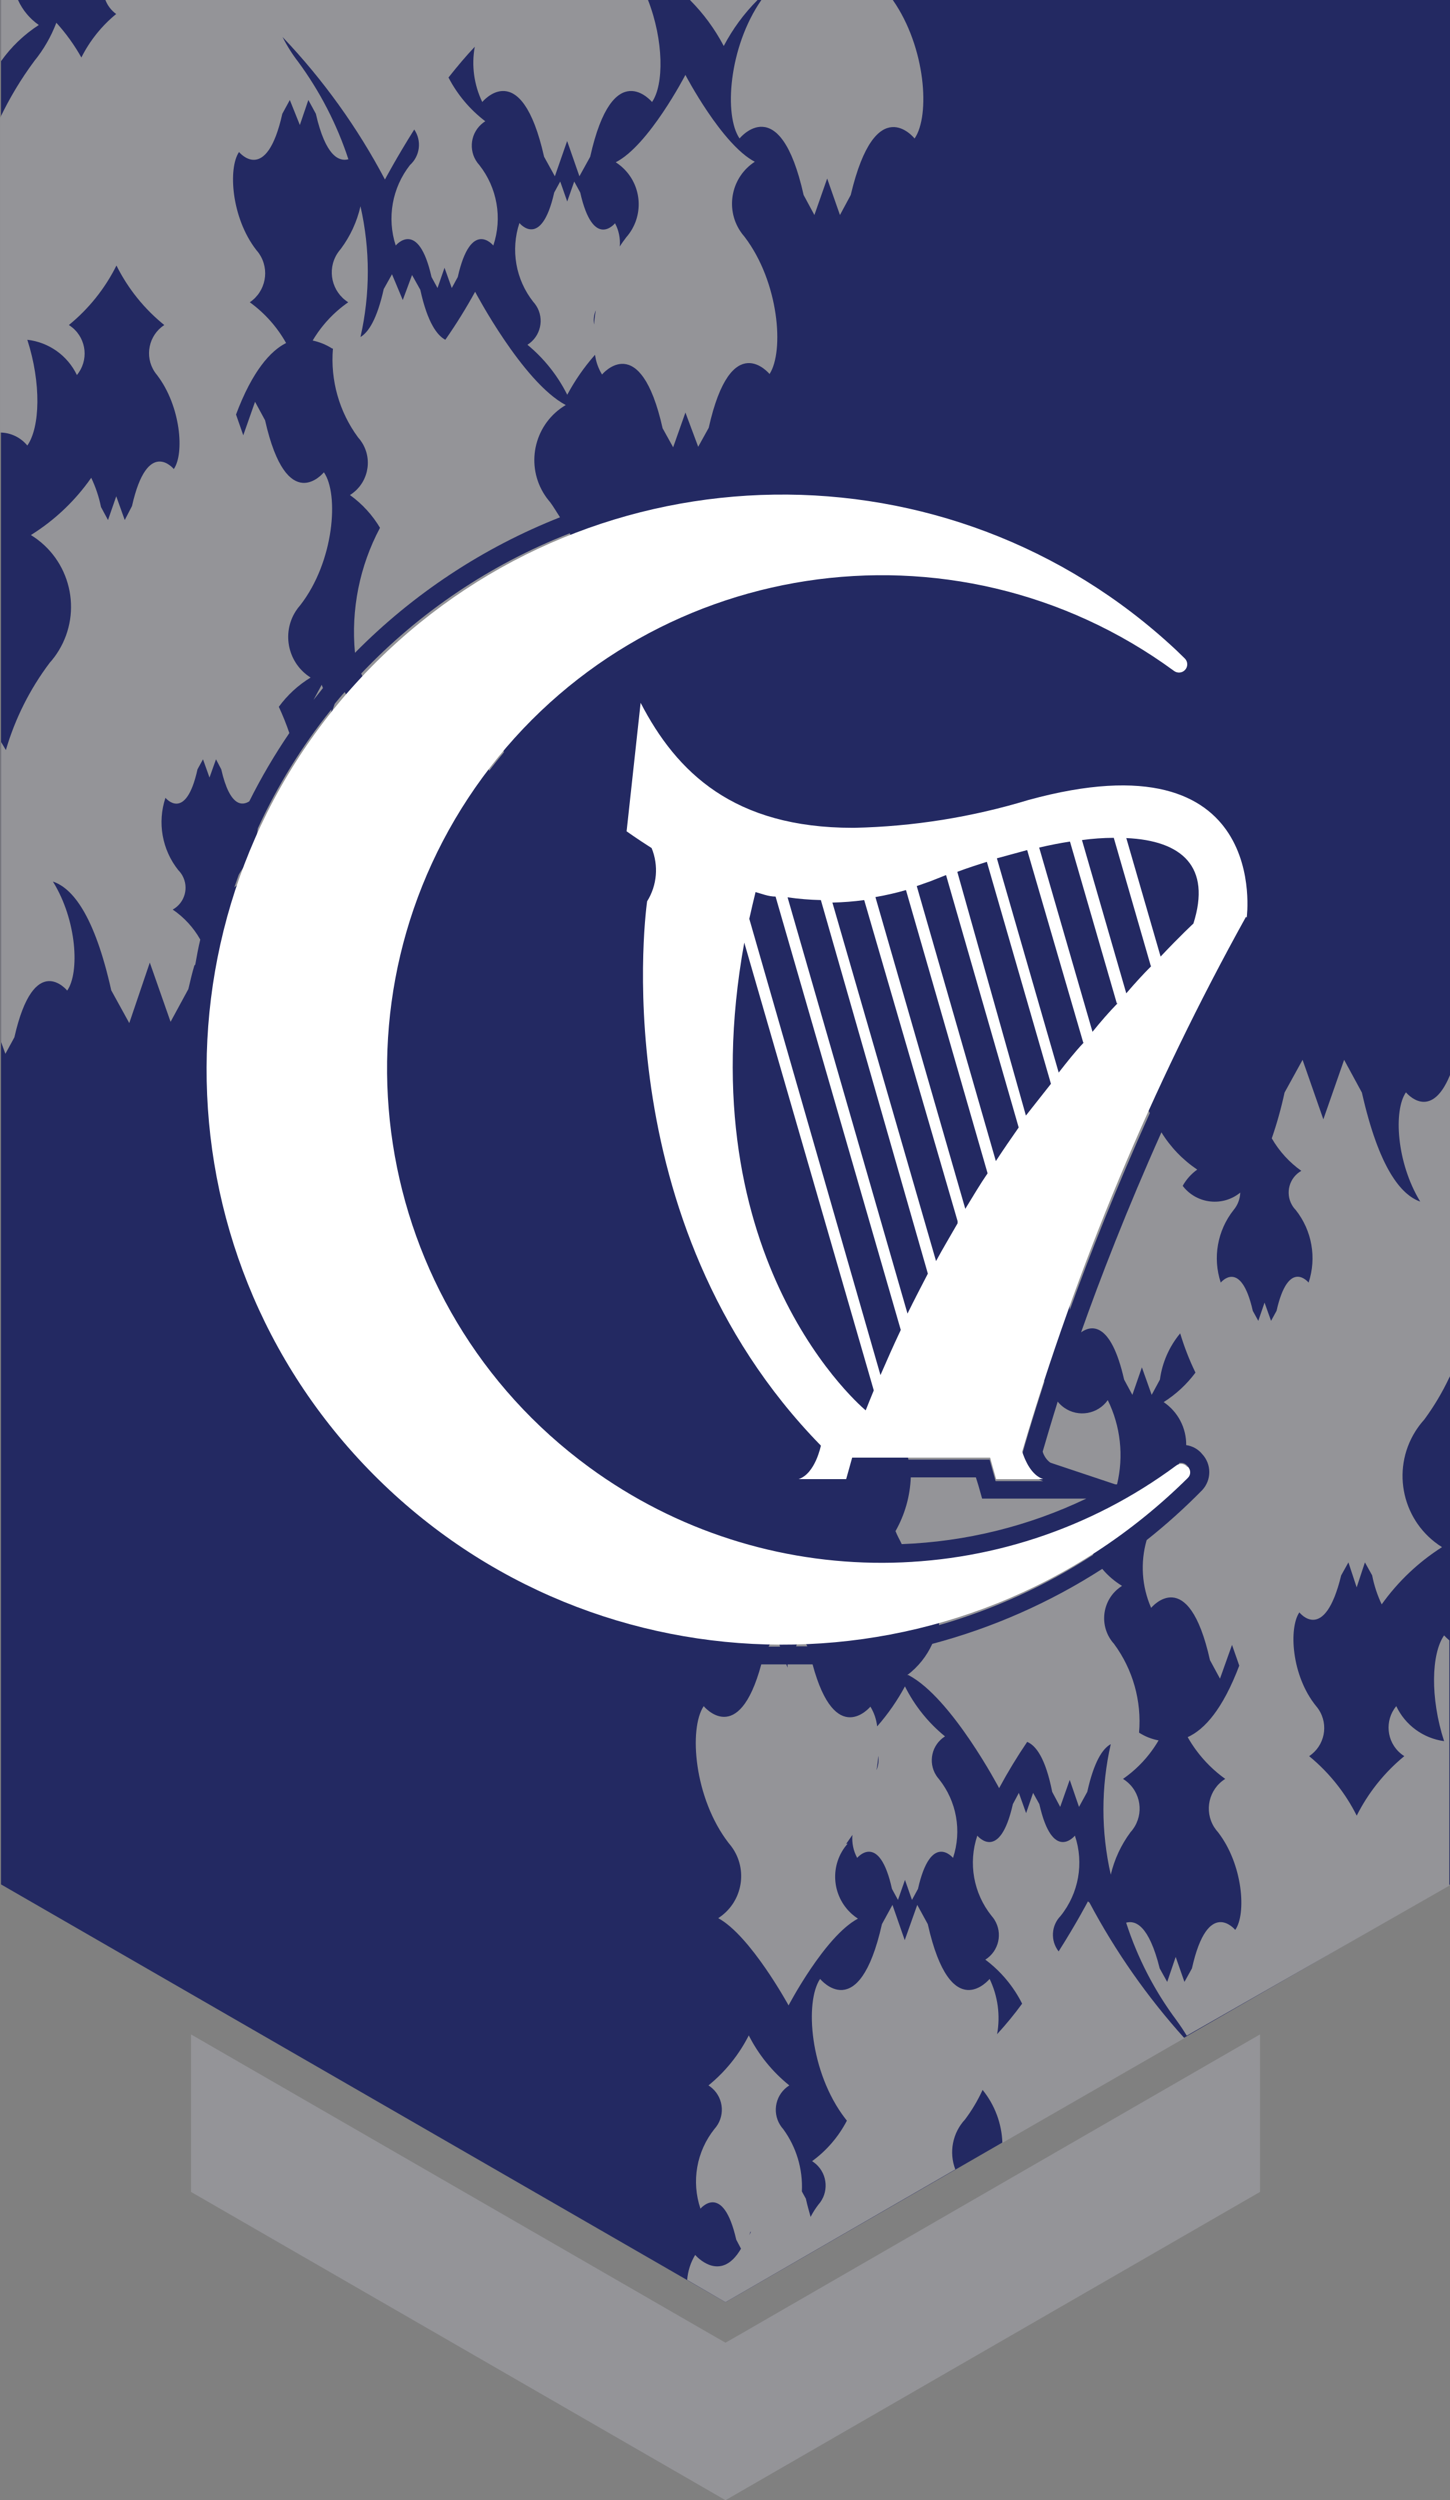 <?xml version="1.0" encoding="UTF-8"?>
<svg id="Layer_1" data-name="Layer 1" xmlns="http://www.w3.org/2000/svg" viewBox="0 0 580 1000">
  <rect x="0" y="0" width="580" height="1000" fill="#808080" stroke="none"/>
  <defs>
    <style>
      .cls-1 {
        fill: #232962;
      }

      .cls-2 {
        fill: #fff;
      }

      .cls-3 {
        fill: #949498;
      }
    </style>
  </defs>
  <g id="The_Harpers" data-name="The Harpers">
    <polygon class="cls-3" points="295.11 934.2 290.2 937 285.29 934.2 76.41 813.7 76.41 876.7 290.2 1000 504 876.7 504 813.7 295.11 934.2"/>
    <polygon class="cls-1" points="580 753.7 290.2 920.8 .4 753.7 .4 0 580 0 580 753.7"/>
    <path class="cls-3" d="M132.88,139.4c-2.39-1.52-5.04-2.61-7.81-3.2,3.59-6.06,8.44-11.28,14.22-15.3-6.59-4.16-8.56-12.87-4.4-19.45.41-.65.88-1.27,1.39-1.85,3.81-5.08,6.51-10.91,7.91-17.1,3.91,17.21,3.91,35.09,0,52.3,3.2-1.9,6.61-7.1,9.31-19.2l3.3-5.9,4.31,10.3,3.71-10,3.3,5.9c2.9,13.3,6.81,18.3,10.01,20,4.32-6.18,8.29-12.59,11.92-19.2,0,0,19.03,36.2,36.25,45.3-12.18,7.21-16.2,22.91-8.99,35.07.81,1.36,1.74,2.64,2.78,3.83,1.4,1.9,2.6,4,3.91,6-30.82,12.16-58.76,30.62-82.01,54.2-1.63-17.29,1.85-34.67,10.01-50-3.06-5.14-7.15-9.6-12.02-13.1,7.13-4.45,9.29-13.83,4.84-20.95-.48-.76-1.02-1.49-1.63-2.15-7.53-10.23-11.08-22.85-10.01-35.5M116.26,358.1c-1.4,2.53-3.35,4.72-5.71,6.4,10.01,5.6,22.03,27.6,22.03,27.6,0,0,11.62-22,22.03-27.6-7.32-4.56-9.54-14.19-4.97-21.5.49-.78,1.05-1.52,1.67-2.2,11.12-14.3,12.72-36.3,7.81-43.5,0,0-12.22,14.9-19.33-17.1l-1.9-3.4c-1.4,1.5-2.7,3.1-4.01,4.7l-1.3,3.7v-1.5c-11.74,14.6-21.63,30.58-29.44,47.6-.71,6.16-3.02,12.02-6.71,17l-.9,1.5-1.8,5.1h0c6.81-5.64,16.91-4.7,22.56,2.1.16.19.32.39.47.6M411.47,531.9l-5.51-10-6.31,18.1-6.31-18-5.51,10c-11.72,52.4-31.64,28-31.64,28-3.32,6.12-4.81,13.06-4.31,20,2.21,2.76,6.24,3.21,9.01,1.01.37-.3.71-.63,1.01-1.01.67,1.19,1.18,2.47,1.5,3.8h32.44l2.4,8.6h19.03c-4.71-1.6-7.21-7.6-8.31-11,1.2-4.3,4.11-14.3,8.81-28.8-2.91-6.4-5.09-13.11-6.51-20M201.38,300c10.01-45.2,26.34-33.4,30.64-29.2.8-.7,1.8-1.3,2.7-2,1.98-5.41,2.89-11.15,2.7-16.9-2.3-2.76-6.4-3.14-9.17-.85-.31.26-.59.54-.85.85-3.63-10.64-2.31-22.34,3.6-31.9-.9-2.3-2-4.5-3.1-6.7-31.6,12.34-60.09,31.49-83.42,56.1.43,1.02.97,1.99,1.6,2.9,0,0,20.03-24.4,31.74,28.1l5.41,10,6.81-18.1,5.61,16c1.9-2.5,3.91-5,5.91-7.4l-.2-.9ZM461.74,602.8c4.51-3.9,8.91-7.8,13.22-12.1,1.17-1.23,1.17-3.17,0-4.4-.62-.75-1.53-1.19-2.5-1.2h-.7c-.78,1.51-1.68,2.95-2.7,4.3-3.06,4.06-5.58,8.5-7.51,13.2M363.4,670c17.22,9,36.25,45.2,36.25,45.2,3.42-6.35,7.17-12.53,11.22-18.5,3.4,1.4,7.31,6.3,10.01,20l3.2,6,3.81-10.8,3.71,10.8,3.3-6c2.7-12.1,6.11-17.3,9.41-19.1-3.92,17.18-3.92,35.02,0,52.2,1.45-6.15,4.14-11.93,7.91-17,5.2-5.73,4.76-14.58-.98-19.77-.63-.57-1.31-1.08-2.03-1.53,5.81-4.04,10.66-9.29,14.22-15.4-2.78-.51-5.44-1.57-7.81-3.1,1.09-12.66-2.47-25.27-10.01-35.5-5.67-6.27-5.18-15.95,1.1-21.61.65-.59,1.36-1.12,2.1-1.59-2.99-1.82-5.67-4.12-7.91-6.8-20.95,13.49-43.9,23.61-67.99,30-2.24,4.94-5.68,9.24-10.01,12.5M420.38,585.1l25.74,8.6h.7c2.73-11.32,1.42-23.24-3.71-33.7-3.98,5.65-11.78,7.01-17.44,3.03-.97-.68-1.85-1.5-2.59-2.43-2.8,9-4.81,15.9-6.01,20,.49,1.7,1.51,3.21,2.9,4.3M320.24,653.4l-1.8,5.1h4.51l-2.7-5.1ZM339.07,737.4c-7.32,8.28-6.52,20.92,1.77,28.23.73.65,1.51,1.24,2.33,1.77-13.22,7-27.74,34.7-27.74,34.7,0,0-15.22-27.9-28.14-34.9,9.3-5.98,11.98-18.36,5.98-27.65-.53-.83-1.13-1.61-1.78-2.35-13.92-18-16.02-45.8-10.01-54.8,0,0,13.92,17,23.03-16.7h10.01l.5,1.3v-1.3h10.01c9.11,33.9,23.13,16.9,23.13,16.9,1.47,2.4,2.39,5.1,2.7,7.9,4.3-4.9,8.03-10.26,11.12-16,3.86,7.73,9.32,14.54,16.02,20-5.29,3.32-6.88,10.3-3.55,15.58.34.54.72,1.04,1.15,1.52,7.08,8.88,9.19,20.73,5.61,31.5,0,0-8.81-10.7-14.02,12.4l-2.4,4.4-2.8-8-2.8,8-2.4-4.4c-5.11-23.1-13.92-12.4-13.92-12.4-1.52-2.82-2.18-6.01-1.9-9.2l-2.5,3.6M350.58,708c.79-1.79,1.03-3.77.7-5.7-.1,1.91-.33,3.82-.7,5.7M310.23,653.4l-2.8,5.2h4.61l-1.8-5.2ZM15.52,10C11.9,7.48,9.02,4.02,7.21,0H.4v24.5c4.07-5.75,9.2-10.67,15.12-14.5M274.18,30s14.52,27.8,27.74,34.7c-9.27,6.02-11.91,18.41-5.88,27.67.53.82,1.13,1.6,1.77,2.33,13.82,18.1,15.92,45.8,10.01,54.9,0,0-15.32-18.8-24.33,21.5l-4.21,7.6-5.11-13.7-4.91,13.9-4.21-7.6c-9.01-40-24.23-21.5-24.23-21.5-1.48-2.41-2.44-5.1-2.8-7.9-4.32,4.88-8.05,10.25-11.12,16-3.85-7.7-9.27-14.52-15.92-20,5.29-3.33,6.87-10.31,3.54-15.58-.36-.57-.78-1.11-1.24-1.62-7.01-8.91-9.08-20.74-5.51-31.5,0,0,8.71,10.8,13.92-12.2l2.4-4.4,2.8,8,2.8-8,2.4,4.4c5.21,23.1,13.92,12.3,13.92,12.3,1.52,2.85,2.18,6.08,1.9,9.3.8-1.3,1.7-2.5,2.6-3.7,7.29-8.3,6.47-20.94-1.85-28.22-.74-.65-1.53-1.24-2.36-1.78,13.22-6.7,27.84-34.9,27.84-34.9M238.33,124.1c-.79,1.79-1.03,3.77-.7,5.7.13-1.91.37-3.81.7-5.7M78.11,385.8c.6-3.4,1.2-6.7,2-10-2.7-4.79-6.47-8.9-11.02-12,4.83-2.69,6.56-8.78,3.86-13.61-.45-.8-1.01-1.54-1.66-2.19-6.47-8.16-8.39-19.02-5.11-28.9,0,0,8.11,10,12.82-11.4l2.2-4,2.6,7.3,2.6-7.3,2.1,4c3.5,15.4,8.61,14.5,11.22,12.8,4.72-9.45,10.07-18.57,16.02-27.3-1.2-3.53-2.6-7.03-4.21-10.5,3.43-4.7,7.75-8.68,12.72-11.7-8.98-5.66-11.67-17.52-6-26.48.56-.89,1.2-1.73,1.9-2.52,13.52-17.4,15.52-44.3,9.41-53.1,0,0-14.72,18.2-23.53-20.8l-4.01-7.4-4.71,13.4-2.9-8.3c6.51-17.4,13.82-25.5,20.03-28.6-3.6-6.42-8.55-11.98-14.52-16.3,6.41-4.34,8.08-13.04,3.74-19.44-.35-.51-.73-1-1.14-1.46-10.01-12.9-11.32-32.7-6.91-39.2,0,0,10.92,13.4,17.32-15.3l3-5.5,4.01,10,3.4-10,3,5.5c3.91,17.1,9.31,19.2,13.02,18.2-4.58-13.94-11.34-27.07-20.03-38.9-2.42-3.12-4.53-6.47-6.31-10,16.21,17.03,29.99,36.21,40.96,57,0,0,4.61-8.7,11.72-20,3.06,4.5,2.33,10.55-1.7,14.2-7.15,9.12-9.29,21.19-5.71,32.2,0,0,9.01-11,14.32,12.6l2.4,4.4,2.8-8.1,2.9,8.1,2.4-4.4c5.31-23.6,14.22-12.6,14.22-12.6,3.68-10.99,1.57-23.1-5.61-32.2-4.29-4.69-3.95-11.97.75-16.25.51-.47,1.07-.89,1.65-1.25-6.14-4.68-11.17-10.65-14.72-17.5,3.4-4.3,6.91-8.5,10.51-12.3-1.36,7.5-.31,15.23,3,22.1,0,0,15.52-19,24.73,21.9l4.31,7.8,4.91-14.1,4.91,14.1,4.31-7.8c9.11-40.9,24.73-21.9,24.73-21.9,4.81-6.9,4.71-24.6-1.6-40.8H107.75s-65.59,0-65.59,0c.86,2.24,2.36,4.19,4.31,5.6-5.81,4.76-10.56,10.69-13.92,17.4-2.8-5-6.16-9.66-10.01-13.9-2.1,5.54-5.07,10.7-8.81,15.3-5.3,7.14-9.89,14.78-13.72,22.8v125.8c4.23.02,8.23,1.93,10.92,5.2,5.11-7.3,5.61-24.9,0-42.3,8.6.98,16.09,6.3,19.83,14.1,4.75-5.75,3.93-14.26-1.83-19-.44-.36-.9-.69-1.38-1,7.96-6.49,14.45-14.61,19.03-23.8,4.59,9.21,11.11,17.33,19.13,23.8-6.24,4.09-7.98,12.46-3.88,18.69.3.45.62.89.98,1.31,9.51,12.4,11.02,31.4,6.71,37.6,0,0-10.51-12.9-16.72,14.8l-2.9,5.6-3.4-9.5-3.3,9.5-2.8-5.2c-.82-4.04-2.13-7.97-3.91-11.7-6.41,9.18-14.62,16.97-24.13,22.9,15.87,9.76,20.81,30.52,11.04,46.37-1.03,1.68-2.21,3.26-3.53,4.73-7.9,10.48-13.84,22.31-17.52,34.9l-1.9-3.2v120l1.7,4.7,3.6-6.6c7.91-35,21.13-18.7,21.13-18.7,5.01-7.2,3.91-28.1-5.71-43.6,7.81,2.6,16.62,13.4,23.33,43.5l7.21,13.1,8.21-24.2,8.31,23.7,7.11-13.1c.8-3.3,1.5-6.5,2.4-9.4M417.48,599.4h-24.63l-1.5-5.3-1-3.2h-26.04c-.28,7.55-2.38,14.93-6.11,21.5.7,1.8,1.7,3.5,2.5,5.2,25.59-.96,50.71-7.16,73.8-18.2h-17.02ZM580,550.5v-120.5c-7.81,19-17.62,6.9-17.62,6.9-5.01,7.2-3.81,28.1,5.71,43.7-7.71-2.7-16.52-13.4-23.33-43.6l-7.11-13.1-8.31,23.8-8.31-23.8-7.21,13.1c-1.33,6.2-3.04,12.31-5.11,18.3,2.96,5.13,6.99,9.57,11.82,13-4.81,2.73-6.49,8.83-3.76,13.63.43.75.95,1.45,1.56,2.07,6.47,8.2,8.39,19.09,5.11,29,0,0-8.01-10-12.82,11.3l-2.2,4-2.6-7.3-2.5,7.3-2.2-4c-4.81-21.2-12.82-11.3-12.82-11.3-3.28-9.91-1.36-20.8,5.11-29,1.66-1.97,2.61-4.43,2.7-7-6.89,5.63-17.05,4.62-22.69-2.26-.12-.14-.23-.29-.34-.44,1.43-2.57,3.42-4.79,5.81-6.5-5.78-3.89-10.67-8.97-14.32-14.9-13.92,31.1-24.53,58.5-32.14,80,3.71-2.7,11.82-4.9,17.22,18.9l3.3,6.1,3.81-11,3.91,11,3.3-6.1c.91-6.8,3.72-13.22,8.11-18.5,1.61,5.39,3.65,10.64,6.11,15.7-3.48,4.68-7.79,8.68-12.72,11.8,5.7,3.86,9.09,10.32,9.01,17.2,2.52.35,4.81,1.63,6.41,3.6,3.77,4.06,3.77,10.34,0,14.4-6.99,7.12-14.41,13.8-22.23,20-2.58,8.97-1.94,18.55,1.8,27.1,0,0,14.82-18.1,23.53,20.9l4.01,7.4,4.81-13.5,2.9,8.3c-6.61,17.4-13.82,25.5-20.63,28.6,3.73,6.59,8.86,12.29,15.02,16.7-6.56,4.11-8.54,12.75-4.43,19.3.45.71.96,1.38,1.52,2,10.01,12.9,11.42,32.7,6.91,39.1,0,0-10.92-13.4-17.32,15.4l-3,5.4-3.5-10-3.4,10-3-5.4c-4.31-17.3-9.71-19.3-13.42-18.3,4.5,13.97,11.26,27.12,20.03,38.9,1.6,2.2,3,4.3,4.21,6.3l105.04-60v-98.1c-.74-.62-1.45-1.29-2.1-2-5.11,7.3-5.61,25,0,42.3-8.34-1.13-15.54-6.4-19.13-14-4.75,5.75-3.93,14.26,1.83,19,.44.36.9.69,1.38,1-7.94,6.52-14.42,14.62-19.03,23.8-4.6-9.18-11.09-17.28-19.03-23.8,6.22-4.13,7.91-12.51,3.77-18.72-.3-.45-.62-.88-.97-1.28-10.01-12.3-10.92-31.4-6.71-37.5,0,0,10.01,12.8,16.72-14.8l2.9-5.2,3.3,10,3.3-10,2.9,5.2c.78,4.01,2.06,7.91,3.81,11.6,6.49-9.11,14.69-16.89,24.13-22.9-15.75-9.85-20.52-30.58-10.66-46.31,1.04-1.66,2.23-3.23,3.55-4.69,3.88-5.26,7.23-10.89,10.01-16.8M435.8,761c10.38,19.55,23.13,37.75,37.95,54.2l-72.8,41.9c-.25-7.74-3.03-15.18-7.91-21.2-1.91,4.17-4.26,8.13-7.01,11.8-5.01,5.38-6.52,13.13-3.91,20l-91.93,53.1-15.32-8.9c.27-3.54,1.36-6.96,3.2-10,0,0,10.01,11.8,18.33-2.5l-1.9-3.6c-5.31-23.3-14.32-12.4-14.32-12.4-3.69-10.89-1.57-22.91,5.61-31.9,4.25-4.72,3.86-12-.87-16.24-.48-.43-.99-.82-1.53-1.16,6.72-5.47,12.21-12.28,16.12-20,3.92,7.74,9.45,14.56,16.22,20-5.39,3.36-7.04,10.46-3.67,15.85.34.55.73,1.07,1.17,1.55,5.3,7.22,7.96,16.05,7.51,25l1.6,2.9c.6,2.7,1.3,5.1,1.9,7.3.88-1.73,1.92-3.37,3.1-4.9,4.23-4.74,3.8-12.01-.95-16.24-.49-.43-1.01-.82-1.56-1.16,5.83-4.25,10.6-9.8,13.92-16.2l-.7-.9c-14.12-18.4-16.22-46.6-10.01-55.8,0,0,15.52,19.1,24.73-21.9l4.21-7.7,4.91,14.1,5.01-14.1,4.21,7.7c9.21,41,24.73,21.9,24.73,21.9,3.3,6.87,4.35,14.6,3,22.1,3.56-3.88,6.91-7.95,10.01-12.2-3.48-6.93-8.51-12.95-14.72-17.6,5.43-3.42,7.05-10.58,3.63-16-.33-.53-.71-1.03-1.13-1.5-7.25-9.03-9.4-21.13-5.71-32.1,0,0,8.91,11,14.22-12.6l2.4-4.5,2.9,8.1,2.8-8.1,2.5,4.5c5.31,23.6,14.22,12.6,14.22,12.6,3.69,10.97,1.54,23.07-5.71,32.1-3.79,3.86-4.13,9.93-.8,14.2,7.11-11.2,11.72-20,11.72-20M300.21,892.5h0l-1,2.9c0-.8.7-1.7,1.1-2.6M444.71,602.8c-24.81,12.99-52.14,20.49-80.11,22,1.34,2.35,2.81,4.62,4.41,6.8,4.35,5.14,6.69,11.67,6.61,18.4,21.77-6.24,42.49-15.67,61.48-28h0c3.15-5.93,5.6-12.21,7.31-18.7M289.5,18.4c3.55-6.78,8.11-12.98,13.52-18.4h-27.04c5.41,5.42,9.96,11.62,13.52,18.4M125.37,280h0l3.81-4.8-.5-1.3-3.3,6.1ZM456.63,440s-11.52,22-22.03,27.5c7.33,4.65,9.5,14.35,4.84,21.67-.46.72-.97,1.4-1.54,2.03-6.8,9.56-10.32,21.07-10.01,32.8,7.91-21.9,18.53-48.7,32.04-78.8l-3-5.2M295.81,55.4s16.12-20,25.64,22.6l4.31,8,5.11-14.6,5.11,14.6,4.31-8c10.01-42.3,25.54-22.6,25.54-22.6,6.31-9.1,4.51-36.5-8.71-55.4h-52.57c-13.12,18.9-15.02,46.3-8.71,55.4"/>
    <path class="cls-2" d="M475.16,586.7c1.22,1.21,1.22,3.17.02,4.38,0,0-.01.01-.02.02-90.3,89.46-236.13,88.88-325.72-1.3-89.58-90.18-89-235.81,1.3-325.27,87.99-87.17,229.28-89.17,319.71-4.53l3.4,3.3c1.33,1.24,1.41,3.33.16,4.66-1.17,1.26-3.12,1.4-4.47.34-88.09-64.49-211.85-45.46-276.43,42.51-64.58,87.97-45.52,211.56,42.57,276.05,69.94,51.2,165.12,50.93,234.77-.66,1.33-1.08,3.29-.88,4.37.45.01.02.03.03.04.05M498.39,366.7c-37.6,67.81-67.62,139.54-89.52,213.9,1.1,3.4,3.6,9.4,8.41,11h-18.83l-2.4-8.6h-55.18l-2.4,8.6h-19.03c6.71-2.2,8.91-13.4,8.91-13.4-88.22-90.2-69.5-217.7-69.5-217.7,3.99-6.4,4.66-14.32,1.8-21.3-6.11-3.9-10.01-6.7-10.01-6.7l5.61-51.4c14.42,27.9,37.35,50,84.82,50h.6c23.6-.51,47.01-4.24,69.6-11.1,97.43-26.8,87.42,47,87.42,47M349.48,556l-51.77-179c-23.23,128.1,48.57,187.1,48.57,187.1,1.1-2.7,2.1-5.3,3.2-7.9M360.3,531.9l-50.07-173.3c-2.8,0-5.51-1.1-8.01-1.8-.9,3.6-1.7,7.2-2.5,10.7l52.47,182.5c2.6-6,5.21-11.9,7.91-17.6M371.31,510l-42.96-150c-4.46-.1-8.9-.47-13.32-1.1l47.97,166.5c2.7-5.5,5.51-10.9,8.31-16.3M383.03,488.4l-37.35-128.4c-4.22.58-8.46.91-12.72,1l41.46,143.4c2.8-5.2,5.71-10,8.61-15.1M395.04,469.3l-32.65-113.3c-4.02,1.16-8.1,2.09-12.22,2.8l35.95,124.7c3-4.9,6.01-10,8.91-14.2M407.46,450.9l-29.04-100.9-6.31,2.5-5.41,1.9,31.64,110c3-4.6,6.11-9.1,9.11-13.4M420.38,433.5l-25.64-88.8c-3.81,1.2-7.81,2.5-11.82,4l27.44,97.5,10.01-12.7M433.3,417l-22.43-77-12.12,3.3,24.73,85.7c3.3-4.2,6.41-8.2,10.01-12M446.72,401.3l-18.73-64.7c-3.94.6-8.04,1.4-12.32,2.4l21.33,73.7c3.3-4.1,6.61-7.9,10.01-11.4M460.33,386.4l-14.82-51.3c-4.25.02-8.5.32-12.72.9l17.72,61.3c3.5-4.1,6.81-7.7,10.01-10.9M450.52,335.2l13.72,47.4c8.11-8.6,13.12-13.2,13.12-13.2,7.21-22.7-4.51-33.2-26.84-34.2"/>
  </g>
</svg>